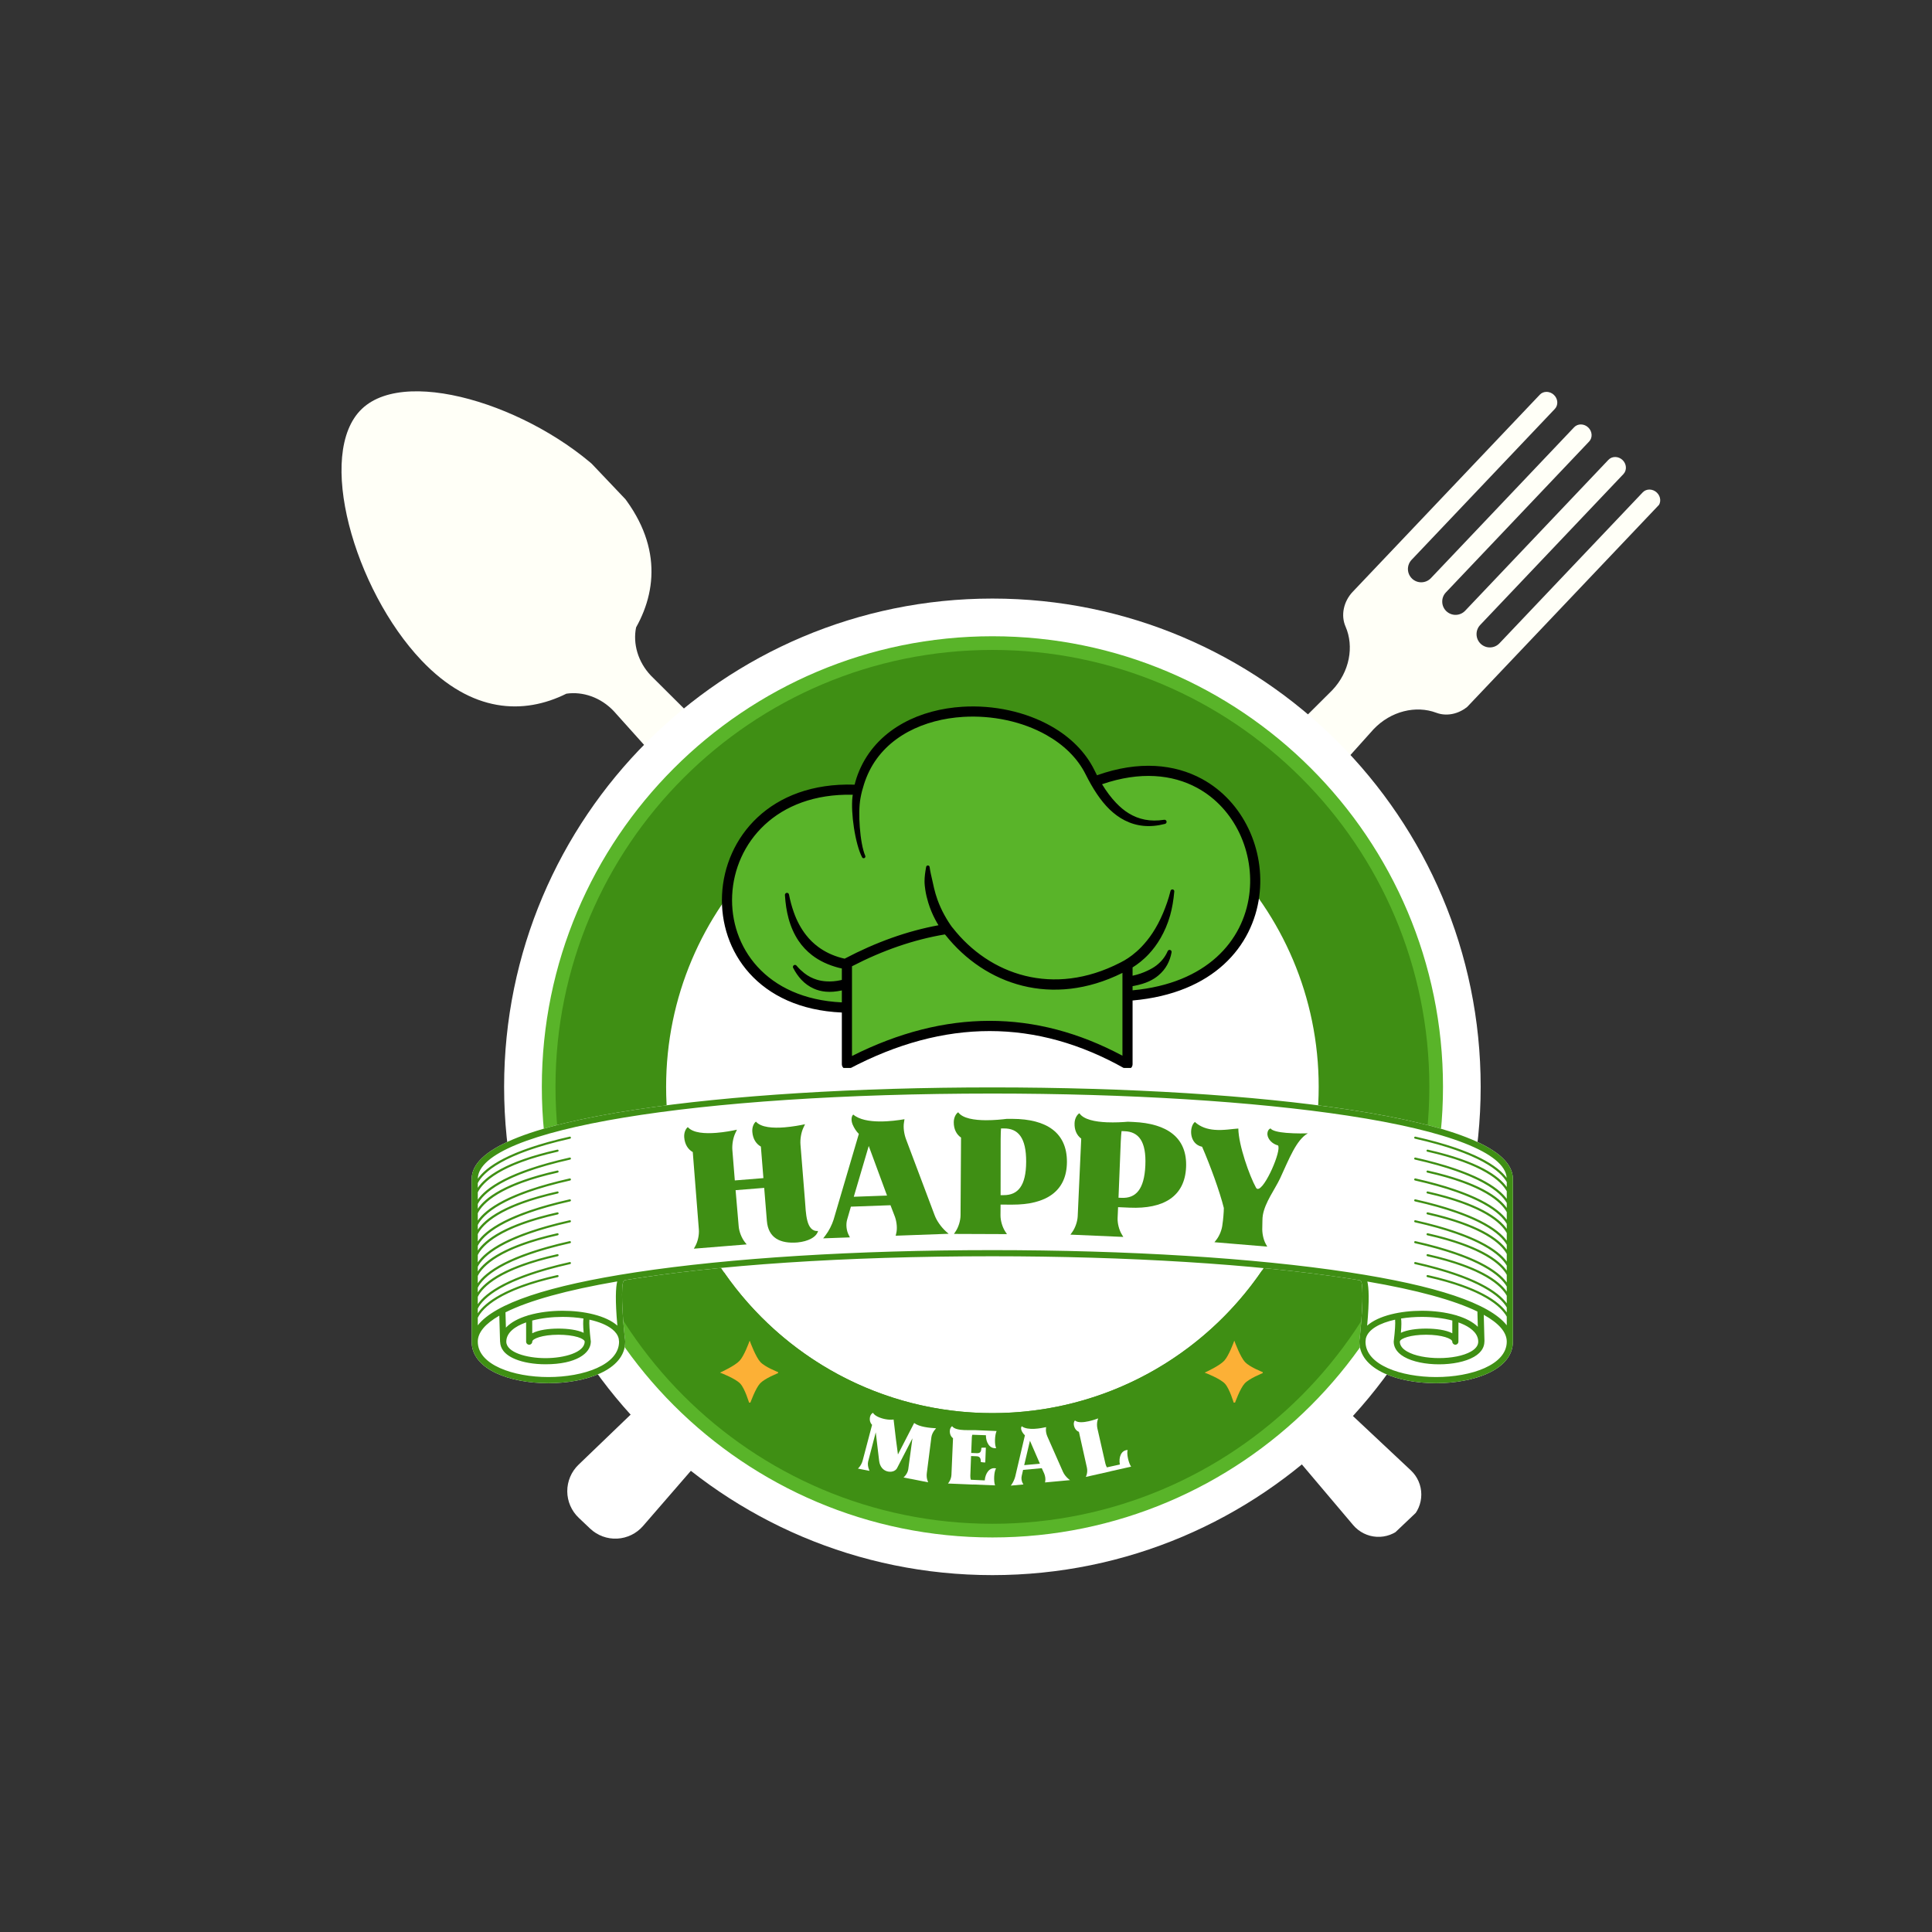 <svg xmlns="http://www.w3.org/2000/svg" xmlns:xlink="http://www.w3.org/1999/xlink" width="500" zoomAndPan="magnify" viewBox="0 0 375 375" height="500" preserveAspectRatio="xMidYMid meet" version="1.0"><rect x="0" y="0" width="375" height="375" fill="#333333" stroke="none"/><defs><g/><clipPath id="9e3b60b165"><path d="M 110 158 L 245 158 L 245 299 L 110 299 Z M 110 158 " clip-rule="nonzero"/></clipPath><clipPath id="816bd02985"><path d="M 222.703 157.605 L 245.551 179.293 L 124.727 306.578 L 101.879 284.895 Z M 222.703 157.605 " clip-rule="nonzero"/></clipPath><clipPath id="77a297b62f"><path d="M 222.703 157.605 L 245.551 179.293 L 124.727 306.578 L 101.879 284.895 Z M 222.703 157.605 " clip-rule="nonzero"/></clipPath><clipPath id="656b8a9be6"><path d="M 159 177 L 276 177 L 276 299 L 159 299 Z M 159 177 " clip-rule="nonzero"/></clipPath><clipPath id="700db4eb0b"><path d="M 145.512 198.195 L 181.941 163.586 L 290.938 278.316 L 254.508 312.926 Z M 145.512 198.195 " clip-rule="nonzero"/></clipPath><clipPath id="6e244f14a3"><path d="M 145.512 198.195 L 181.941 163.586 L 290.938 278.316 L 254.508 312.926 Z M 145.512 198.195 " clip-rule="nonzero"/></clipPath><clipPath id="c7b54fb01d"><path d="M 66 75 L 183 75 L 183 197 L 66 197 Z M 66 75 " clip-rule="nonzero"/></clipPath><clipPath id="d4781aa6c4"><path d="M 51.941 96.746 L 88.371 62.137 L 197.371 176.867 L 160.938 211.477 Z M 51.941 96.746 " clip-rule="nonzero"/></clipPath><clipPath id="c379bcaaf7"><path d="M 51.941 96.746 L 88.371 62.137 L 197.371 176.867 L 160.938 211.477 Z M 51.941 96.746 " clip-rule="nonzero"/></clipPath><clipPath id="652936f088"><path d="M 187 76 L 323 76 L 323 217 L 187 217 Z M 187 76 " clip-rule="nonzero"/></clipPath><clipPath id="6a1b381973"><path d="M 300.16 75.258 L 323.008 96.941 L 202.184 224.23 L 179.336 202.543 Z M 300.16 75.258 " clip-rule="nonzero"/></clipPath><clipPath id="3c25ce77e9"><path d="M 300.16 75.258 L 323.008 96.941 L 202.184 224.23 L 179.336 202.543 Z M 300.16 75.258 " clip-rule="nonzero"/></clipPath><clipPath id="644e0a20bc"><path d="M 118.418 136.777 L 266.812 136.777 L 266.812 285.172 L 118.418 285.172 Z M 118.418 136.777 " clip-rule="nonzero"/></clipPath><clipPath id="222e70f289"><path d="M 192.613 136.777 C 151.637 136.777 118.418 169.996 118.418 210.973 C 118.418 251.953 151.637 285.172 192.613 285.172 C 233.594 285.172 266.812 251.953 266.812 210.973 C 266.812 169.996 233.594 136.777 192.613 136.777 Z M 192.613 136.777 " clip-rule="nonzero"/></clipPath><clipPath id="4c4e39c340"><path d="M 97.836 116.195 L 287.586 116.195 L 287.586 305.945 L 97.836 305.945 Z M 97.836 116.195 " clip-rule="nonzero"/></clipPath><clipPath id="0e9b556b9c"><path d="M 140 137 L 245 137 L 245 207.277 L 140 207.277 Z M 140 137 " clip-rule="nonzero"/></clipPath><clipPath id="76dcf35258"><path d="M 91.547 211 L 294 211 L 294 268.723 L 91.547 268.723 Z M 91.547 211 " clip-rule="nonzero"/></clipPath><clipPath id="65e8a9e129"><path d="M 139.773 260.242 L 151.023 260.242 L 151.023 272.242 L 139.773 272.242 Z M 139.773 260.242 " clip-rule="nonzero"/></clipPath><clipPath id="2f20e752c9"><path d="M 233.84 260.242 L 245.09 260.242 L 245.09 272.242 L 233.84 272.242 Z M 233.84 260.242 " clip-rule="nonzero"/></clipPath></defs><g clip-path="url(#9e3b60b165)"><g clip-path="url(#816bd02985)"><g clip-path="url(#77a297b62f)"><path fill="#ffffff" d="M 181.141 216.305 C 184.516 212.754 185.395 207.82 183.711 203.965 C 182.762 201.793 183.316 199.102 185.113 197.207 L 221.422 158.957 C 222.125 158.215 223.352 158.23 224.156 158.996 C 224.961 159.762 225.039 160.98 224.336 161.723 L 196.531 191.016 C 196.059 191.512 195.805 192.176 195.82 192.863 C 195.84 193.547 196.129 194.195 196.625 194.664 C 196.625 194.668 196.625 194.668 196.625 194.668 C 197.121 195.137 197.785 195.395 198.469 195.375 C 199.152 195.355 199.805 195.07 200.277 194.57 C 206.664 187.844 228.082 165.277 228.082 165.277 C 228.785 164.539 230.008 164.551 230.816 165.316 C 231.617 166.078 231.699 167.305 230.996 168.043 L 203.188 197.336 C 202.715 197.836 202.461 198.496 202.48 199.18 C 202.496 199.867 202.785 200.512 203.285 200.984 C 203.781 201.457 204.445 201.715 205.129 201.695 C 205.812 201.68 206.461 201.391 206.934 200.891 C 213.32 194.164 234.738 171.598 234.738 171.598 C 235.441 170.855 236.668 170.875 237.473 171.637 C 238.277 172.402 238.355 173.621 237.652 174.363 L 209.848 203.656 C 209.375 204.156 209.121 204.816 209.141 205.504 C 209.156 206.184 209.445 206.836 209.941 207.305 C 210.441 207.777 211.102 208.031 211.785 208.016 C 212.473 207.996 213.117 207.707 213.59 207.211 C 219.977 200.484 241.395 177.918 241.395 177.918 C 242.102 177.176 243.324 177.191 244.129 177.957 C 244.129 177.957 244.129 177.957 244.133 177.957 C 244.938 178.723 245.016 179.941 244.309 180.684 L 210.324 216.488 L 207.992 218.941 C 206.199 220.836 203.539 221.531 201.32 220.695 C 197.387 219.219 192.512 220.352 189.145 223.902 L 139.875 278.816 C 139.875 278.816 130.719 289.383 124.816 296.191 C 123.543 297.66 121.727 298.547 119.781 298.645 C 117.84 298.738 115.945 298.035 114.535 296.695 C 113.805 296 113.059 295.293 112.328 294.602 C 110.918 293.262 110.113 291.402 110.105 289.461 C 110.102 287.512 110.891 285.648 112.293 284.301 C 118.793 278.055 128.867 268.363 128.867 268.363 Z M 181.141 216.305 " fill-opacity="1" fill-rule="evenodd"/></g></g></g><g clip-path="url(#656b8a9be6)"><g clip-path="url(#700db4eb0b)"><g clip-path="url(#6e244f14a3)"><path fill="#ffffff" d="M 203.504 236.09 C 195.246 240.195 185.145 239.91 175.383 229.633 C 162.316 215.879 154.766 189.402 163.824 180.797 C 172.887 172.188 198.941 181.086 212.008 194.84 C 221.758 205.105 221.539 215.191 217.035 223.227 C 216.395 226.355 217.367 229.906 219.918 232.59 L 258.742 271.227 C 258.742 271.227 267.902 279.82 273.844 285.398 C 275.137 286.609 275.871 288.297 275.875 290.07 C 275.879 291.84 275.156 293.535 273.871 294.754 L 272 296.531 C 270.715 297.75 268.984 298.391 267.219 298.293 C 265.449 298.195 263.801 297.375 262.652 296.023 C 257.391 289.801 249.281 280.215 249.281 280.215 L 212.688 239.457 C 210.148 236.781 206.656 235.625 203.504 236.09 Z M 203.504 236.09 " fill-opacity="1" fill-rule="evenodd"/></g></g></g><g clip-path="url(#c7b54fb01d)"><g clip-path="url(#d4781aa6c4)"><g clip-path="url(#c379bcaaf7)"><path fill="#fffff7" d="M 109.934 134.645 C 101.676 138.75 91.574 138.461 81.812 128.188 C 68.746 114.434 61.195 87.957 70.254 79.348 C 79.316 70.738 105.371 79.637 118.438 93.391 C 128.188 103.656 127.969 113.742 123.465 121.777 C 122.824 124.906 123.797 128.461 126.348 131.145 L 165.172 169.777 C 165.172 169.777 174.332 178.371 180.273 183.949 C 181.566 185.16 182.301 186.852 182.305 188.621 C 182.312 190.391 181.586 192.086 180.301 193.305 L 178.43 195.086 C 177.145 196.305 175.414 196.941 173.648 196.848 C 171.879 196.75 170.23 195.926 169.082 194.574 C 163.82 188.352 155.711 178.766 155.711 178.766 L 119.117 138.012 C 116.578 135.336 113.086 134.176 109.934 134.645 Z M 109.934 134.645 " fill-opacity="1" fill-rule="evenodd"/></g></g></g><g clip-path="url(#652936f088)"><g clip-path="url(#6a1b381973)"><g clip-path="url(#3c25ce77e9)"><path fill="#fffff7" d="M 258.598 133.957 C 261.973 130.402 262.852 125.473 261.168 121.613 C 260.219 119.441 260.773 116.75 262.57 114.855 L 298.879 76.605 C 299.582 75.863 300.809 75.883 301.613 76.645 C 301.613 76.645 301.613 76.648 301.613 76.648 C 302.418 77.41 302.496 78.629 301.793 79.371 L 273.988 108.664 C 273.516 109.164 273.262 109.828 273.277 110.512 C 273.297 111.195 273.586 111.844 274.082 112.312 C 274.082 112.316 274.082 112.316 274.082 112.316 C 274.578 112.785 275.242 113.043 275.926 113.023 C 276.609 113.004 277.262 112.719 277.734 112.223 C 284.117 105.492 305.539 82.93 305.539 82.93 C 306.242 82.188 307.465 82.203 308.27 82.965 C 309.074 83.73 309.156 84.953 308.453 85.695 L 280.645 114.988 C 280.172 115.484 279.918 116.145 279.938 116.832 C 279.953 117.516 280.242 118.164 280.742 118.637 C 281.238 119.105 281.902 119.363 282.586 119.344 C 283.27 119.328 283.918 119.039 284.391 118.539 C 290.777 111.812 312.195 89.25 312.195 89.25 C 312.898 88.508 314.125 88.523 314.93 89.285 C 315.734 90.051 315.812 91.273 315.109 92.016 L 287.305 121.305 C 286.832 121.805 286.578 122.469 286.598 123.152 C 286.613 123.836 286.902 124.484 287.398 124.957 C 287.898 125.43 288.559 125.684 289.242 125.664 C 289.93 125.648 290.574 125.359 291.047 124.859 C 297.434 118.133 318.852 95.566 318.852 95.566 C 319.559 94.824 320.781 94.844 321.586 95.605 C 321.586 95.605 321.586 95.605 321.59 95.609 C 322.395 96.371 322.473 97.59 321.766 98.332 L 287.777 134.141 L 285.449 136.59 C 283.652 138.484 280.996 139.184 278.777 138.344 C 274.844 136.867 269.969 138.004 266.602 141.551 L 217.332 196.469 C 217.332 196.469 208.176 207.031 202.273 213.84 C 201 215.312 199.184 216.195 197.238 216.293 C 195.297 216.387 193.402 215.684 191.988 214.344 C 191.262 213.652 190.516 212.941 189.785 212.25 C 188.375 210.91 187.57 209.055 187.562 207.109 C 187.559 205.164 188.348 203.301 189.75 201.949 C 196.25 195.703 206.32 186.016 206.32 186.016 Z M 258.598 133.957 " fill-opacity="1" fill-rule="evenodd"/></g></g></g><g clip-path="url(#644e0a20bc)"><g clip-path="url(#222e70f289)"><path fill="#ffffff" d="M 118.418 136.777 L 266.812 136.777 L 266.812 285.172 L 118.418 285.172 Z M 118.418 136.777 " fill-opacity="1" fill-rule="nonzero"/></g></g><g clip-path="url(#4c4e39c340)"><path fill="#ffffff" d="M 192.625 116.18 C 140.312 116.18 97.848 158.648 97.848 210.957 C 97.848 263.266 140.312 305.73 192.625 305.73 C 244.934 305.73 287.398 263.266 287.398 210.957 C 287.398 158.648 244.934 116.18 192.625 116.18 Z M 192.625 123.977 C 240.625 123.977 279.602 162.953 279.602 210.957 C 279.602 258.961 240.625 297.934 192.625 297.934 C 144.617 297.934 105.645 258.961 105.645 210.957 C 105.645 162.953 144.617 123.977 192.625 123.977 Z M 192.625 123.977 " fill-opacity="1" fill-rule="evenodd"/></g><path fill="#3f8f14" d="M 192.625 125.676 C 145.555 125.676 107.344 163.887 107.344 210.957 C 107.344 258.023 145.555 296.238 192.625 296.238 C 239.691 296.238 277.906 258.023 277.906 210.957 C 277.906 163.887 239.691 125.676 192.625 125.676 Z M 192.625 147.625 C 227.574 147.625 255.957 176.004 255.957 210.957 C 255.957 245.91 227.574 274.285 192.625 274.285 C 157.672 274.285 129.293 245.91 129.293 210.957 C 129.293 176.004 157.672 147.625 192.625 147.625 Z M 192.625 147.625 " fill-opacity="1" fill-rule="evenodd"/><path fill="#3f8f14" d="M 244.992 246.559 L 260.254 262.895 C 244.656 283.164 220.152 296.238 192.625 296.238 C 165.277 296.238 140.922 283.34 125.312 263.305 L 140.551 246.988 C 151.992 263.48 171.055 274.285 192.625 274.285 C 214.379 274.285 233.586 263.293 244.992 246.559 Z M 244.992 246.559 " fill-opacity="1" fill-rule="evenodd"/><path fill="#59b429" d="M 192.629 123.496 C 144.355 123.496 105.168 162.688 105.168 210.957 C 105.168 259.227 144.355 298.418 192.629 298.418 C 240.898 298.418 280.086 259.227 280.086 210.957 C 280.086 162.688 240.898 123.496 192.629 123.496 Z M 192.629 126.152 C 239.434 126.152 277.434 164.152 277.434 210.957 C 277.434 257.762 239.434 295.766 192.629 295.766 C 145.82 295.766 107.82 257.762 107.82 210.957 C 107.82 164.152 145.82 126.152 192.629 126.152 Z M 192.629 126.152 " fill-opacity="1" fill-rule="evenodd"/><g clip-path="url(#0e9b556b9c)"><path fill="#59b429" d="M 165.973 152.418 C 166.027 152.195 166.082 151.977 166.141 151.762 C 166.418 150.77 166.777 149.836 167.199 148.949 C 168.98 145.18 171.898 142.348 175.43 140.414 C 178.812 138.559 182.773 137.539 186.836 137.293 C 192.824 136.926 199.039 138.246 204.004 141.066 C 207.621 143.121 210.574 145.973 212.32 149.531 C 212.5 149.902 212.684 150.266 212.871 150.617 C 221.055 147.684 227.965 148.434 233.219 151.277 C 241.305 155.652 245.484 165.035 244.312 173.93 C 243.035 183.59 235.488 192.73 219.715 194.086 L 219.715 206.574 C 219.715 206.883 219.551 207.168 219.285 207.324 C 219.02 207.48 218.691 207.484 218.422 207.328 C 201.219 197.59 183.348 197.543 164.793 207.344 C 164.523 207.484 164.199 207.477 163.938 207.32 C 163.68 207.16 163.52 206.879 163.52 206.574 L 163.52 196.422 C 147.262 195.758 139.746 184.566 140.262 173.676 C 140.785 162.668 149.535 151.852 165.973 152.418 Z M 165.973 152.418 " fill-opacity="1" fill-rule="evenodd"/><path fill="#000000" d="M 165.883 152.301 C 165.93 152.109 165.977 151.922 166.031 151.734 C 166.309 150.734 166.672 149.793 167.094 148.902 C 168.887 145.109 171.82 142.262 175.375 140.316 C 178.773 138.453 182.75 137.43 186.828 137.18 C 192.84 136.812 199.078 138.137 204.059 140.969 C 207.703 143.035 210.668 145.906 212.426 149.484 C 212.59 149.82 212.754 150.152 212.926 150.48 C 221.105 147.57 228.016 148.332 233.273 151.176 C 241.402 155.578 245.605 165.008 244.426 173.949 C 243.148 183.629 235.602 192.801 219.832 194.195 L 219.832 206.578 C 219.832 206.926 219.648 207.25 219.344 207.426 C 219.043 207.602 218.668 207.605 218.363 207.434 C 201.199 197.715 183.363 197.668 164.848 207.445 C 164.543 207.609 164.176 207.598 163.879 207.418 C 163.586 207.242 163.402 206.922 163.402 206.578 L 163.402 196.531 C 147.141 195.82 139.629 184.594 140.148 173.672 C 140.672 162.633 149.426 151.777 165.883 152.301 Z M 183.395 181.371 C 177.406 182.371 171.398 184.434 165.371 187.551 L 165.371 204.965 C 183.5 195.859 200.992 195.902 217.867 204.914 L 217.867 188.836 C 204.207 195.629 191.191 191.129 183.539 181.516 C 183.484 181.473 183.438 181.426 183.395 181.371 Z M 226.117 159.918 C 223.152 160.688 220.586 160.387 218.309 159.234 C 217.262 158.703 216.285 157.984 215.367 157.102 C 213.613 155.402 212.113 153.078 210.73 150.32 C 209.125 147.086 206.402 144.523 203.102 142.664 C 198.426 140.027 192.582 138.805 186.949 139.145 C 183.16 139.375 179.473 140.32 176.301 142.023 C 173.078 143.762 170.398 146.289 168.719 149.688 C 168.324 150.488 167.984 151.34 167.699 152.234 C 167.422 153.086 167.188 153.977 167.02 154.918 C 166.75 156.359 166.727 158.473 166.883 160.539 C 167.051 162.742 167.414 164.883 167.941 166.102 C 168.02 166.27 167.949 166.469 167.781 166.551 C 167.613 166.633 167.414 166.562 167.332 166.395 C 166.676 165.168 166.102 162.961 165.75 160.672 C 165.414 158.488 165.289 156.242 165.461 154.688 C 165.48 154.543 165.5 154.398 165.52 154.258 C 150.609 153.922 142.59 163.703 142.113 173.766 C 141.641 183.738 148.59 193.867 163.402 194.562 L 163.402 192.242 C 162.27 192.484 161.211 192.578 160.23 192.48 C 159.406 192.398 158.637 192.203 157.93 191.879 C 157.047 191.477 156.254 190.914 155.562 190.18 C 154.953 189.535 154.43 188.781 153.969 187.898 C 153.852 187.719 153.898 187.473 154.082 187.352 C 154.262 187.23 154.504 187.281 154.629 187.457 C 155.086 187.996 155.57 188.449 156.07 188.852 C 156.848 189.477 157.68 189.891 158.578 190.168 C 159.152 190.344 159.754 190.441 160.391 190.48 C 161.266 190.535 162.207 190.473 163.223 190.242 L 163.402 190.199 L 163.402 187.98 L 162.824 187.852 L 162.82 187.852 C 160.809 187.324 159.07 186.523 157.629 185.41 C 156.602 184.617 155.715 183.68 154.984 182.594 C 154.145 181.336 153.504 179.898 153.062 178.281 C 152.684 176.891 152.457 175.383 152.355 173.738 C 152.332 173.523 152.488 173.328 152.703 173.301 C 152.918 173.273 153.117 173.426 153.145 173.641 C 153.379 174.855 153.691 175.977 154.062 177.031 C 154.668 178.762 155.477 180.246 156.473 181.512 C 157.16 182.391 157.945 183.152 158.836 183.809 C 160.105 184.742 161.586 185.465 163.324 185.93 L 163.945 186.078 C 170.039 182.867 176.109 180.707 182.16 179.59 C 181.938 179.23 181.711 178.836 181.492 178.414 C 181.004 177.48 180.539 176.398 180.168 175.18 C 179.938 174.414 179.73 173.602 179.602 172.73 C 179.523 172.191 179.453 171.637 179.453 171.059 C 179.453 170.164 179.582 169.27 179.758 168.309 C 179.77 168.121 179.926 167.977 180.113 167.984 C 180.297 167.988 180.445 168.141 180.445 168.324 C 180.566 169.242 180.781 170.07 180.965 170.895 C 181.082 171.41 181.18 171.91 181.301 172.398 C 181.488 173.176 181.703 173.91 181.949 174.594 C 182.336 175.68 182.789 176.641 183.242 177.484 C 183.789 178.492 184.332 179.324 184.793 179.957 C 184.836 179.996 184.879 180.039 184.914 180.09 C 192.082 189.254 204.449 193.512 217.391 186.871 C 217.414 186.855 217.441 186.844 217.469 186.828 C 217.484 186.82 217.496 186.812 217.512 186.809 C 217.754 186.684 217.996 186.551 218.238 186.418 C 219.113 185.914 220.312 185.082 221.559 183.785 C 222.273 183.039 223.008 182.152 223.715 181.078 C 224.441 179.977 225.133 178.695 225.766 177.191 C 226.293 175.926 226.801 174.531 227.195 172.934 C 227.234 172.738 227.422 172.602 227.625 172.637 C 227.824 172.672 227.957 172.859 227.926 173.059 C 227.773 174.766 227.512 176.289 227.125 177.664 C 226.648 179.363 225.996 180.809 225.289 182.047 C 224.578 183.289 223.793 184.312 223.008 185.156 C 221.879 186.367 220.758 187.203 219.832 187.777 L 219.832 189.387 C 220.941 189.156 221.891 188.805 222.73 188.406 C 223.383 188.098 223.969 187.773 224.484 187.371 C 225.414 186.637 226.141 185.766 226.633 184.645 C 226.703 184.441 226.922 184.324 227.129 184.391 C 227.336 184.453 227.453 184.672 227.395 184.879 C 227.234 185.754 226.953 186.547 226.547 187.285 C 226.125 188.051 225.562 188.727 224.859 189.32 C 224.348 189.758 223.75 190.133 223.078 190.449 C 222.223 190.852 221.238 191.137 220.145 191.355 L 219.832 191.406 L 219.832 192.219 C 234.27 190.879 241.301 182.594 242.477 173.688 C 243.551 165.535 239.75 156.918 232.34 152.906 C 227.562 150.32 221.305 149.672 213.906 152.219 C 214.754 153.609 215.66 154.824 216.633 155.84 C 217.402 156.645 218.203 157.324 219.078 157.859 C 221.016 159.051 223.254 159.539 225.949 159.121 C 226.168 159.078 226.383 159.219 226.43 159.438 C 226.473 159.656 226.332 159.871 226.117 159.918 Z M 226.117 159.918 " fill-opacity="1" fill-rule="evenodd"/></g><g clip-path="url(#76dcf35258)"><path fill="#ffffff" d="M 261.754 215.367 C 243.504 212.594 218.945 211.066 192.602 211.066 C 166.254 211.066 141.695 212.594 123.445 215.367 C 102.277 218.582 91.547 223.113 91.547 228.832 L 91.547 260.41 C 91.547 262.965 93.211 265.09 96.363 266.555 C 99.035 267.793 102.617 268.477 106.449 268.477 C 113.605 268.477 121.301 265.969 121.352 260.465 C 121.352 260.461 121.352 260.461 121.352 260.461 C 121.352 260.445 121.352 260.426 121.352 260.41 C 121.352 260.133 121.32 259.871 121.266 259.613 C 120.746 254.789 120.52 249.469 121.031 248.66 C 121.113 248.617 121.176 248.551 121.227 248.484 C 138.941 245.566 163.805 243.84 192.602 243.84 C 218.887 243.84 243.383 245.359 261.574 248.125 C 262.395 248.25 263.195 248.375 263.988 248.508 C 264.039 248.566 264.098 248.621 264.168 248.66 C 264.68 249.469 264.453 254.789 263.934 259.613 C 263.879 259.871 263.848 260.133 263.848 260.41 C 263.848 262.965 265.512 265.09 268.664 266.555 C 271.336 267.793 274.918 268.477 278.75 268.477 C 285.926 268.477 293.652 265.953 293.652 260.41 L 293.652 228.832 C 293.652 223.113 282.922 218.582 261.754 215.367 " fill-opacity="1" fill-rule="nonzero"/><path fill="#3f8f14" d="M 292.461 230.398 C 290.973 228.324 287.102 225.391 277.133 223.148 C 277.027 223.121 276.918 223.191 276.891 223.301 C 276.867 223.406 276.934 223.516 277.043 223.543 C 287.887 225.98 291.355 229.254 292.461 231.215 L 292.461 232.688 C 290.836 230.484 286.441 227.312 274.738 224.68 C 274.633 224.652 274.52 224.723 274.496 224.832 C 274.473 224.941 274.539 225.051 274.648 225.074 C 287.328 227.926 291.258 231.418 292.461 233.488 L 292.461 234.457 C 290.973 232.383 287.102 229.445 277.133 227.203 C 277.027 227.18 276.918 227.246 276.891 227.355 C 276.867 227.465 276.934 227.574 277.043 227.602 C 287.887 230.039 291.355 233.312 292.461 235.273 L 292.461 236.746 C 290.836 234.543 286.441 231.367 274.738 228.734 C 274.633 228.711 274.52 228.781 274.496 228.891 C 274.473 229 274.539 229.105 274.648 229.133 C 287.328 231.984 291.258 235.473 292.461 237.543 L 292.461 238.516 C 290.973 236.441 287.102 233.504 277.133 231.262 C 277.027 231.238 276.918 231.305 276.891 231.414 C 276.867 231.523 276.934 231.633 277.043 231.656 C 287.887 234.098 291.355 237.367 292.461 239.328 L 292.461 240.805 C 290.836 238.602 286.441 235.426 274.738 232.793 C 274.633 232.77 274.52 232.836 274.496 232.945 C 274.473 233.055 274.539 233.164 274.648 233.188 C 287.328 236.039 291.258 239.531 292.461 241.602 L 292.461 242.57 C 290.973 240.496 287.102 237.559 277.133 235.316 C 277.027 235.293 276.918 235.363 276.891 235.473 C 276.867 235.582 276.934 235.688 277.043 235.715 C 287.887 238.152 291.355 241.426 292.461 243.387 L 292.461 244.859 C 290.836 242.656 286.441 239.484 274.738 236.852 C 274.633 236.824 274.52 236.895 274.496 237.004 C 274.473 237.113 274.539 237.223 274.648 237.246 C 287.328 240.098 291.258 243.586 292.461 245.66 L 292.461 246.629 C 290.973 244.555 287.102 241.617 277.133 239.375 C 277.027 239.348 276.918 239.418 276.891 239.527 C 276.867 239.637 276.934 239.746 277.043 239.77 C 287.887 242.211 291.355 245.484 292.461 247.441 L 292.461 248.918 C 290.836 246.715 286.441 243.539 274.738 240.906 C 274.633 240.883 274.52 240.953 274.496 241.062 C 274.473 241.172 274.539 241.277 274.648 241.305 C 287.328 244.156 291.258 247.645 292.461 249.715 L 292.461 250.688 C 290.973 248.609 287.102 245.676 277.133 243.434 C 277.027 243.406 276.918 243.477 276.891 243.586 C 276.867 243.695 276.934 243.805 277.043 243.828 C 287.887 246.266 291.355 249.539 292.461 251.5 L 292.461 252.973 C 290.836 250.77 286.441 247.598 274.738 244.965 C 274.633 244.941 274.52 245.008 274.496 245.117 C 274.473 245.227 274.539 245.336 274.648 245.359 C 287.328 248.211 291.258 251.703 292.461 253.773 L 292.461 254.742 C 290.973 252.668 287.102 249.73 277.133 247.488 C 277.027 247.465 276.918 247.535 276.891 247.645 C 276.867 247.754 276.934 247.859 277.043 247.887 C 287.887 250.324 291.355 253.598 292.461 255.559 L 292.461 257.242 C 289.133 252.996 278.844 249.543 261.754 246.945 C 243.504 244.172 218.945 242.648 192.602 242.648 C 166.254 242.648 141.695 244.172 123.445 246.945 C 106.355 249.543 96.066 252.996 92.738 257.242 L 92.738 255.766 C 93.711 253.836 97.031 250.41 108.266 247.887 C 108.375 247.859 108.445 247.754 108.418 247.645 C 108.395 247.535 108.289 247.465 108.176 247.488 C 97.949 249.789 94.141 252.82 92.738 254.902 L 92.738 253.977 C 93.797 251.938 97.559 248.309 110.664 245.359 C 110.773 245.336 110.84 245.227 110.812 245.117 C 110.789 245.008 110.684 244.938 110.574 244.965 C 98.59 247.66 94.27 250.922 92.738 253.133 L 92.738 251.707 C 93.711 249.777 97.031 246.355 108.266 243.828 C 108.375 243.805 108.445 243.695 108.418 243.586 C 108.395 243.477 108.289 243.41 108.176 243.434 C 97.949 245.734 94.141 248.762 92.738 250.848 L 92.738 249.922 C 93.797 247.879 97.559 244.25 110.664 241.305 C 110.773 241.277 110.84 241.172 110.812 241.062 C 110.789 240.953 110.684 240.883 110.574 240.906 C 98.59 243.602 94.27 246.867 92.738 249.074 L 92.738 247.652 C 93.711 245.723 97.031 242.297 108.266 239.77 C 108.375 239.746 108.445 239.637 108.418 239.527 C 108.395 239.418 108.289 239.348 108.176 239.375 C 97.949 241.676 94.141 244.707 92.738 246.789 L 92.738 245.863 C 93.797 243.82 97.559 240.191 110.664 237.246 C 110.773 237.223 110.84 237.113 110.812 237.004 C 110.789 236.895 110.684 236.828 110.574 236.852 C 98.59 239.547 94.27 242.809 92.738 245.016 L 92.738 243.594 C 93.711 241.664 97.031 238.238 108.266 235.715 C 108.375 235.688 108.445 235.582 108.418 235.473 C 108.395 235.363 108.289 235.293 108.176 235.316 C 97.949 237.617 94.141 240.648 92.738 242.73 L 92.738 241.805 C 93.797 239.766 97.559 236.137 110.664 233.188 C 110.773 233.164 110.84 233.055 110.812 232.945 C 110.789 232.836 110.684 232.77 110.574 232.793 C 98.59 235.488 94.27 238.754 92.738 240.961 L 92.738 239.535 C 93.711 237.609 97.031 234.184 108.266 231.656 C 108.375 231.633 108.445 231.523 108.418 231.414 C 108.395 231.305 108.289 231.234 108.176 231.262 C 97.949 233.562 94.141 236.594 92.738 238.676 L 92.738 237.75 C 93.797 235.707 97.559 232.078 110.664 229.133 C 110.773 229.105 110.84 229 110.812 228.891 C 110.789 228.781 110.684 228.711 110.574 228.734 C 98.59 231.434 94.27 234.695 92.738 236.902 L 92.738 235.48 C 93.711 233.551 97.031 230.125 108.266 227.602 C 108.375 227.574 108.445 227.465 108.418 227.355 C 108.395 227.246 108.289 227.18 108.176 227.203 C 97.949 229.504 94.141 232.535 92.738 234.617 L 92.738 233.691 C 93.797 231.652 97.559 228.02 110.664 225.074 C 110.773 225.051 110.84 224.941 110.812 224.832 C 110.789 224.723 110.684 224.652 110.574 224.68 C 98.59 227.375 94.27 230.637 92.738 232.844 L 92.738 231.422 C 93.711 229.492 97.031 226.07 108.266 223.543 C 108.375 223.516 108.445 223.406 108.418 223.301 C 108.395 223.191 108.289 223.121 108.176 223.148 C 97.949 225.449 94.141 228.477 92.738 230.559 L 92.738 229.633 C 93.797 227.594 97.559 223.965 110.664 221.02 C 110.773 220.992 110.84 220.887 110.812 220.777 C 110.789 220.668 110.684 220.598 110.574 220.621 C 98.598 223.316 94.277 226.574 92.742 228.785 C 92.879 219.207 134.832 212.258 192.602 212.258 C 218.887 212.258 243.383 213.781 261.574 216.543 C 281.195 219.523 292.121 223.805 292.445 228.613 C 290.809 226.41 286.406 223.246 274.738 220.621 C 274.633 220.598 274.52 220.668 274.496 220.777 C 274.473 220.887 274.539 220.992 274.648 221.02 C 287.328 223.871 291.258 227.359 292.461 229.43 Z M 271.949 255.922 C 273.238 255.715 274.613 255.609 275.984 255.609 C 278.129 255.609 280.164 255.855 281.895 256.316 L 281.891 258.789 C 280.672 258.141 278.695 257.879 276.797 257.879 C 275 257.879 273.137 258.117 271.91 258.695 C 272.043 257.254 272.023 256.418 271.949 255.922 Z M 286.926 260.41 C 286.926 261.141 286.453 261.789 285.516 262.328 C 282.562 264.031 276.078 264.031 273.125 262.328 C 272.195 261.793 271.723 261.156 271.711 260.434 C 271.715 260.406 271.719 260.379 271.723 260.352 C 271.852 259.797 273.754 259.07 276.797 259.07 C 279.953 259.07 281.887 259.852 281.887 260.41 C 281.887 260.738 282.152 261.008 282.48 261.008 C 282.809 261.008 283.078 260.742 283.078 260.41 L 283.086 256.684 C 283.293 256.754 283.492 256.832 283.688 256.914 C 285.102 257.504 286.773 258.543 286.914 260.188 L 286.918 260.332 C 286.918 260.359 286.922 260.383 286.926 260.406 C 286.926 260.41 286.926 260.41 286.926 260.41 Z M 265.402 248.742 C 275 250.383 282.207 252.359 286.762 254.566 L 286.844 257.531 C 285.883 256.578 284.453 255.852 282.777 255.344 C 282.703 255.301 282.621 255.277 282.535 255.27 C 280.539 254.695 278.227 254.418 275.984 254.418 C 271.891 254.418 267.582 255.34 265.363 257.305 C 265.816 252.32 265.688 249.922 265.402 248.742 Z M 278.75 267.285 C 271.949 267.285 265.062 264.93 265.043 260.434 C 265.066 260.219 265.086 260.02 265.109 259.812 C 265.531 258.023 267.836 256.793 270.789 256.145 C 270.867 256.793 270.75 258.531 270.555 260.07 C 270.555 260.09 270.555 260.105 270.551 260.125 C 270.543 260.195 270.531 260.266 270.523 260.332 C 270.523 260.348 270.523 260.359 270.523 260.375 C 270.523 260.387 270.52 260.398 270.52 260.41 C 270.52 261.227 270.867 262.402 272.527 263.359 C 275.891 265.301 282.746 265.301 286.109 263.359 C 287.75 262.414 288.109 261.258 288.117 260.445 C 288.129 260.398 288.137 260.348 288.133 260.297 L 287.996 255.203 C 290.934 256.84 292.461 258.586 292.461 260.41 C 292.461 264.922 285.566 267.285 278.75 267.285 Z M 113.289 258.695 C 112.062 258.117 110.199 257.879 108.402 257.879 C 106.504 257.879 104.527 258.141 103.309 258.789 L 103.305 256.316 C 105.082 255.848 107.152 255.609 109.215 255.609 C 110.629 255.609 111.988 255.719 113.25 255.922 C 113.176 256.418 113.16 257.254 113.289 258.695 Z M 98.277 260.32 C 98.332 258.688 99.875 257.465 102.117 256.676 L 102.121 260.41 C 102.121 260.742 102.387 261.008 102.719 261.008 C 103.047 261.008 103.312 260.738 103.312 260.41 C 103.312 259.852 105.25 259.07 108.402 259.07 C 109.812 259.07 111.176 259.238 112.137 259.527 C 113.031 259.801 113.406 260.117 113.477 260.34 C 113.477 260.371 113.484 260.398 113.484 260.43 C 113.461 262.496 109.559 263.613 105.879 263.613 C 102.199 263.613 98.285 262.492 98.273 260.418 C 98.273 260.395 98.277 260.371 98.277 260.348 Z M 119.832 257.305 C 117.617 255.34 113.309 254.418 109.215 254.418 C 106.973 254.418 104.66 254.695 102.664 255.27 C 102.578 255.277 102.496 255.301 102.422 255.344 C 100.652 255.879 99.156 256.66 98.199 257.695 L 98.113 254.723 C 102.715 252.418 110.129 250.387 119.801 248.723 C 119.516 249.895 119.379 252.293 119.832 257.305 Z M 106.449 267.285 C 99.637 267.285 92.738 264.922 92.738 260.41 C 92.738 258.629 94.188 256.938 96.914 255.367 L 97.062 260.383 C 97.062 260.434 97.07 260.477 97.082 260.523 C 97.121 261.516 97.68 262.848 100.012 263.809 C 101.57 264.453 103.652 264.805 105.879 264.805 C 111.902 264.805 114.625 262.641 114.676 260.473 C 114.676 260.461 114.68 260.449 114.68 260.438 C 114.68 260.426 114.68 260.418 114.68 260.41 C 114.68 260.398 114.676 260.387 114.676 260.375 C 114.676 260.359 114.68 260.348 114.676 260.332 C 114.668 260.266 114.656 260.195 114.648 260.125 C 114.645 260.105 114.645 260.09 114.641 260.07 C 114.453 258.531 114.332 256.789 114.41 256.145 C 115.328 256.348 116.176 256.605 116.922 256.914 C 118.23 257.461 119.758 258.387 120.09 259.828 C 120.113 260.031 120.133 260.227 120.16 260.434 C 120.137 264.93 113.25 267.285 106.449 267.285 Z M 261.754 215.367 C 243.504 212.594 218.945 211.066 192.602 211.066 C 166.254 211.066 141.695 212.594 123.445 215.367 C 102.277 218.582 91.547 223.113 91.547 228.832 L 91.547 260.41 C 91.547 262.965 93.211 265.09 96.363 266.555 C 99.035 267.793 102.617 268.477 106.449 268.477 C 113.605 268.477 121.301 265.969 121.352 260.465 C 121.352 260.461 121.352 260.461 121.352 260.461 C 121.352 260.445 121.352 260.426 121.352 260.41 C 121.352 260.133 121.32 259.871 121.266 259.613 C 120.746 254.789 120.52 249.469 121.031 248.66 C 121.113 248.617 121.176 248.551 121.227 248.484 C 138.941 245.566 163.805 243.84 192.602 243.84 C 218.887 243.84 243.383 245.359 261.574 248.125 C 262.395 248.25 263.195 248.375 263.988 248.508 C 264.039 248.566 264.098 248.621 264.168 248.66 C 264.68 249.469 264.453 254.789 263.934 259.613 C 263.879 259.871 263.848 260.133 263.848 260.41 C 263.848 262.965 265.512 265.09 268.664 266.555 C 271.336 267.793 274.918 268.477 278.75 268.477 C 285.926 268.477 293.652 265.953 293.652 260.41 L 293.652 228.832 C 293.652 223.113 282.922 218.582 261.754 215.367 " fill-opacity="1" fill-rule="nonzero"/></g><g clip-path="url(#65e8a9e129)"><path fill="#fcb036" d="M 145.496 260.254 C 145.5 260.246 145.504 260.242 145.512 260.242 C 145.52 260.242 145.523 260.246 145.527 260.254 C 145.66 260.621 146.695 263.402 147.59 264.367 C 148.48 265.328 150.902 266.285 151.23 266.41 C 151.238 266.414 151.242 266.418 151.242 266.426 C 151.242 266.43 151.238 266.438 151.23 266.438 C 150.902 266.57 148.422 267.559 147.531 268.52 C 146.641 269.484 145.66 272.211 145.527 272.594 C 145.523 272.598 145.52 272.605 145.512 272.605 C 145.504 272.605 145.5 272.598 145.5 272.594 C 145.387 272.211 144.582 269.531 143.691 268.57 C 142.797 267.605 140.121 266.562 139.789 266.438 C 139.785 266.434 139.781 266.43 139.781 266.426 C 139.781 266.418 139.785 266.414 139.789 266.41 C 140.109 266.266 142.656 265.09 143.555 264.121 C 144.445 263.16 145.371 260.605 145.496 260.254 Z M 145.496 260.254 " fill-opacity="1" fill-rule="evenodd"/></g><g fill="#3f8f14" fill-opacity="1"><g transform="translate(133.252, 242.418)"><g><path d="M 25.535 -3.488 C 23.168 -3.297 23.184 -7.047 22.988 -9.441 L 22.121 -20.23 C 22.035 -21.273 22.246 -22.594 22.68 -23.516 L 23.004 -24.207 C 22.102 -24.008 20.598 -23.73 19.023 -23.602 C 16.812 -23.426 14.484 -23.555 13.473 -24.711 C 13.082 -24.426 12.699 -23.664 12.773 -22.719 C 12.883 -21.359 13.5 -20.395 14.434 -19.867 L 14.926 -13.746 L 9.375 -13.297 L 8.902 -19.168 C 8.816 -20.207 9.027 -21.527 9.461 -22.449 L 9.789 -23.145 C 8.883 -22.941 7.383 -22.664 5.805 -22.535 C 3.594 -22.359 1.266 -22.488 0.254 -23.645 C -0.137 -23.359 -0.52 -22.598 -0.445 -21.652 C -0.336 -20.293 0.281 -19.328 1.215 -18.801 L 2.395 -3.781 C 2.477 -2.738 2.203 -1.449 1.703 -0.551 L 1.426 -0.051 L 11.676 -0.879 L 11.324 -1.324 C 10.688 -2.133 10.207 -3.363 10.125 -4.406 L 9.527 -11.406 L 15.078 -11.852 L 15.598 -5.449 C 15.867 -2.105 18.211 -0.992 21.523 -1.258 C 23.633 -1.461 25.219 -2.289 25.535 -3.488 Z M 25.535 -3.488 "/></g></g></g><g fill="#3f8f14" fill-opacity="1"><g transform="translate(159.774, 240.3)"><g><path d="M 4.68 -3.656 L 5.383 -6.086 L 13.07 -6.367 L 13.945 -4.086 C 14.301 -3.055 14.41 -1.793 14.188 -0.93 L 14.078 -0.449 L 24.355 -0.824 L 23.832 -1.281 C 22.918 -2.102 22.047 -3.34 21.66 -4.367 L 16.086 -19.176 C 15.699 -20.207 15.527 -21.5 15.684 -22.395 L 15.785 -23.062 C 13.676 -22.699 8.195 -21.961 5.84 -23.965 C 5.531 -23.703 5.34 -22.965 5.719 -22.031 C 6.031 -21.312 6.434 -20.695 6.926 -20.207 L 2.023 -3.559 C 1.711 -2.566 1.09 -1.34 0.457 -0.523 L 0.004 0.062 L 5.191 -0.125 L 5.02 -0.469 C 4.508 -1.398 4.367 -2.66 4.68 -3.656 Z M 8.848 -17.867 L 12.398 -8.242 L 5.945 -8.008 Z M 8.848 -17.867 "/></g></g></g><g fill="#3f8f14" fill-opacity="1"><g transform="translate(183.739, 239.432)"><g><path d="M 2.246 -23.539 C 1.836 -23.289 1.391 -22.562 1.387 -21.613 C 1.379 -20.25 1.914 -19.234 2.797 -18.629 L 2.703 -3.566 C 2.699 -2.52 2.316 -1.258 1.742 -0.406 L 1.426 0.07 L 11.711 0.109 L 11.395 -0.363 C 10.828 -1.223 10.453 -2.488 10.457 -3.535 L 10.469 -5.621 L 11.637 -5.617 C 11.828 -5.617 12.523 -5.613 12.715 -5.613 C 19.297 -5.586 23.328 -8.199 23.352 -13.895 C 23.375 -19.59 19.398 -22.234 12.781 -22.262 C 12.465 -22.262 12.594 -22.262 11.707 -22.266 C 10.758 -22.145 9.203 -21.992 7.621 -21.996 C 5.406 -22.008 3.129 -22.332 2.246 -23.539 Z M 10.559 -20.402 L 11.129 -20.402 C 13.883 -20.422 15.457 -18.609 15.438 -13.926 C 15.418 -9.242 13.828 -7.445 11.078 -7.457 L 10.477 -7.457 L 10.488 -18.348 C 10.492 -19.391 10.527 -20.023 10.559 -20.402 Z M 10.559 -20.402 "/></g></g></g><g fill="#3f8f14" fill-opacity="1"><g transform="translate(206.339, 239.516)"><g><path d="M 3.172 -23.434 C 2.75 -23.195 2.277 -22.488 2.234 -21.539 C 2.176 -20.18 2.668 -19.145 3.527 -18.508 L 2.844 -3.457 C 2.797 -2.414 2.363 -1.164 1.758 -0.336 L 1.422 0.125 L 11.695 0.57 L 11.402 0.082 C 10.867 -0.797 10.543 -2.078 10.59 -3.121 L 10.68 -5.207 L 11.852 -5.156 C 12.039 -5.148 12.734 -5.117 12.926 -5.109 C 19.504 -4.824 23.633 -7.273 23.879 -12.965 C 24.125 -18.656 20.258 -21.453 13.648 -21.742 C 13.332 -21.754 13.457 -21.75 12.574 -21.789 C 11.617 -21.703 10.062 -21.613 8.48 -21.68 C 6.27 -21.777 4.004 -22.191 3.172 -23.434 Z M 11.352 -19.973 L 11.922 -19.949 C 14.676 -19.859 16.176 -17.988 15.973 -13.309 C 15.77 -8.629 14.113 -6.895 11.359 -7.016 L 10.762 -7.039 L 11.199 -17.918 C 11.246 -18.965 11.305 -19.594 11.352 -19.973 Z M 11.352 -19.973 "/></g></g></g><g fill="#3f8f14" fill-opacity="1"><g transform="translate(228.913, 240.482)"><g><path d="M 16.098 -2.246 C 16.141 -3.129 16.086 -3.992 16.203 -4.617 C 16.633 -7.121 18.488 -9.539 19.527 -11.707 C 21.309 -15.562 22.695 -19.227 24.93 -20.5 C 24.676 -20.488 22.605 -20.438 20.746 -20.594 C 19.324 -20.715 18.016 -20.98 17.703 -21.453 C 17.312 -21.324 17.051 -20.871 17.094 -20.234 C 17.207 -19.301 18.055 -18.438 19.145 -18.156 C 19.891 -17.234 16.586 -9.605 15.199 -9.719 C 15.074 -9.73 14.953 -9.805 14.871 -9.969 C 13.629 -12.199 11.492 -18.191 11.445 -21.434 C 10.297 -21.371 8.586 -21.039 6.82 -21.188 C 5.465 -21.301 4.129 -21.695 3.008 -22.711 C 1.883 -21.789 1.855 -18.426 4.418 -17.895 C 6.016 -14.203 7.824 -9.254 8.633 -6.012 C 8.637 -5.281 8.492 -3.578 8.371 -2.891 C 8.285 -1.848 7.801 -0.617 7.164 0.184 L 6.809 0.633 L 17.059 1.488 L 16.781 0.988 C 16.285 0.09 16.043 -1.199 16.098 -2.246 Z M 16.098 -2.246 "/></g></g></g><g fill="#ffffff" fill-opacity="1"><g transform="translate(165.931, 284.906)"><g><path d="M 7.516 -9.379 C 7.043 -9.301 6.469 -9.34 5.895 -9.449 C 4.848 -9.652 3.824 -10.113 3.523 -10.676 C 3.309 -10.598 3.02 -10.301 2.934 -9.859 C 2.812 -9.227 2.984 -8.703 3.34 -8.344 L 1.516 -1.43 C 1.391 -0.949 1.117 -0.395 0.773 -0.047 L 0.598 0.148 L 2.836 0.586 L 2.746 0.336 C 2.559 -0.113 2.453 -0.742 2.574 -1.223 L 4.051 -6.895 L 4.711 -1.355 C 4.844 -0.246 5.484 0.535 6.441 0.723 C 7.387 0.895 8.023 0.453 8.223 -0.012 L 11.172 -5.73 L 10.359 0.297 C 10.293 0.789 9.973 1.336 9.633 1.684 L 9.441 1.875 L 14.223 2.809 L 14.133 2.562 C 13.934 2.109 13.898 1.492 13.965 1 L 14.855 -5.973 C 14.918 -6.465 15.215 -7.035 15.531 -7.398 L 15.766 -7.676 C 15.207 -7.707 14.348 -7.77 13.512 -7.934 C 12.762 -8.078 12.027 -8.312 11.508 -8.703 L 8.359 -2.598 C 8.082 -4.531 7.855 -6.438 7.516 -9.379 Z M 7.516 -9.379 "/></g></g></g><g fill="#ffffff" fill-opacity="1"><g transform="translate(183.328, 287.925)"><g><path d="M 9.812 0.387 C 9.516 -0.406 9.594 -2.293 10.008 -2.906 C 8.762 -3.211 7.914 -1.973 7.812 -0.578 L 5.102 -0.707 C 5.035 -0.965 5.004 -1.234 5.012 -1.488 L 5.156 -5.309 L 6.262 -5.266 C 7.043 -5.234 7.059 -4.527 7.043 -4.152 C 7.176 -4.102 7.742 -4.047 7.91 -4.059 L 8.027 -6.934 C 7.863 -6.941 7.293 -6.949 7.156 -6.895 C 7.117 -6.355 7.098 -5.832 6.289 -5.863 L 5.18 -5.91 L 5.305 -8.949 C 5.312 -9.16 5.348 -9.309 5.398 -9.441 L 8.035 -9.348 C 8.023 -7.969 8.766 -6.664 10.035 -6.852 C 9.672 -7.496 9.75 -9.383 10.109 -10.164 L 5.918 -10.336 L 5.93 -10.336 C 5.512 -10.352 4.715 -10.309 3.891 -10.344 C 2.887 -10.387 1.859 -10.547 1.477 -11.102 C 1.277 -10.992 1.055 -10.656 1.035 -10.207 C 1.008 -9.562 1.242 -9.07 1.652 -8.77 L 1.344 -1.641 C 1.324 -1.145 1.117 -0.555 0.816 -0.16 L 0.676 0.027 L 5.543 0.227 L 5.543 0.211 Z M 9.812 0.387 "/></g></g></g><g fill="#ffffff" fill-opacity="1"><g transform="translate(196.195, 288.327)"><g><path d="M 2.117 -1.852 L 2.387 -3.02 L 6.012 -3.355 L 6.488 -2.301 C 6.684 -1.824 6.766 -1.23 6.684 -0.812 L 6.645 -0.586 L 11.496 -1.035 L 11.238 -1.234 C 10.781 -1.602 10.34 -2.16 10.129 -2.641 L 7.102 -9.496 C 6.891 -9.973 6.773 -10.578 6.824 -11.004 L 6.855 -11.324 C 5.867 -11.098 3.293 -10.605 2.129 -11.488 C 1.992 -11.355 1.918 -11.004 2.125 -10.57 C 2.289 -10.238 2.496 -9.957 2.742 -9.738 L 0.863 -1.734 C 0.742 -1.258 0.48 -0.66 0.203 -0.258 L 0.004 0.031 L 2.449 -0.195 L 2.359 -0.355 C 2.098 -0.781 1.996 -1.375 2.117 -1.852 Z M 3.715 -8.684 L 5.648 -4.227 L 2.602 -3.945 Z M 3.715 -8.684 "/></g></g></g><g fill="#ffffff" fill-opacity="1"><g transform="translate(210.102, 286.818)"><g><path d="M 9.445 -2.141 C 8.953 -2.832 8.539 -4.672 8.777 -5.375 C 7.496 -5.344 7 -3.926 7.262 -2.559 L 4.742 -2.004 C 4.613 -2.238 4.512 -2.492 4.453 -2.738 L 2.898 -9.582 C 2.789 -10.062 2.801 -10.695 2.941 -11.16 L 3.051 -11.504 C 2.637 -11.352 1.953 -11.121 1.223 -10.957 C 0.199 -10.727 -0.902 -10.633 -1.457 -11.105 C -1.621 -10.945 -1.75 -10.562 -1.648 -10.125 C -1.508 -9.496 -1.152 -9.082 -0.684 -8.898 L 0.871 -1.934 C 0.98 -1.449 0.938 -0.824 0.746 -0.367 L 0.656 -0.148 L 5.41 -1.219 L 5.41 -1.234 Z M 9.445 -2.141 "/></g></g></g><g clip-path="url(#2f20e752c9)"><path fill="#fcb036" d="M 239.562 260.254 C 239.566 260.246 239.57 260.242 239.578 260.242 C 239.582 260.242 239.59 260.246 239.59 260.254 C 239.727 260.621 240.758 263.402 241.652 264.367 C 242.543 265.328 244.969 266.285 245.297 266.41 C 245.301 266.414 245.305 266.418 245.305 266.426 C 245.305 266.43 245.301 266.438 245.297 266.438 C 244.965 266.57 242.488 267.559 241.598 268.52 C 240.703 269.484 239.727 272.211 239.594 272.594 C 239.59 272.598 239.586 272.605 239.578 272.605 C 239.57 272.605 239.566 272.598 239.562 272.594 C 239.453 272.211 238.648 269.531 237.758 268.57 C 236.859 267.605 234.188 266.562 233.855 266.438 C 233.848 266.434 233.848 266.43 233.844 266.426 C 233.844 266.418 233.848 266.414 233.855 266.41 C 234.172 266.266 236.723 265.09 237.617 264.121 C 238.508 263.16 239.438 260.605 239.562 260.254 Z M 239.562 260.254 " fill-opacity="1" fill-rule="evenodd"/></g></svg>